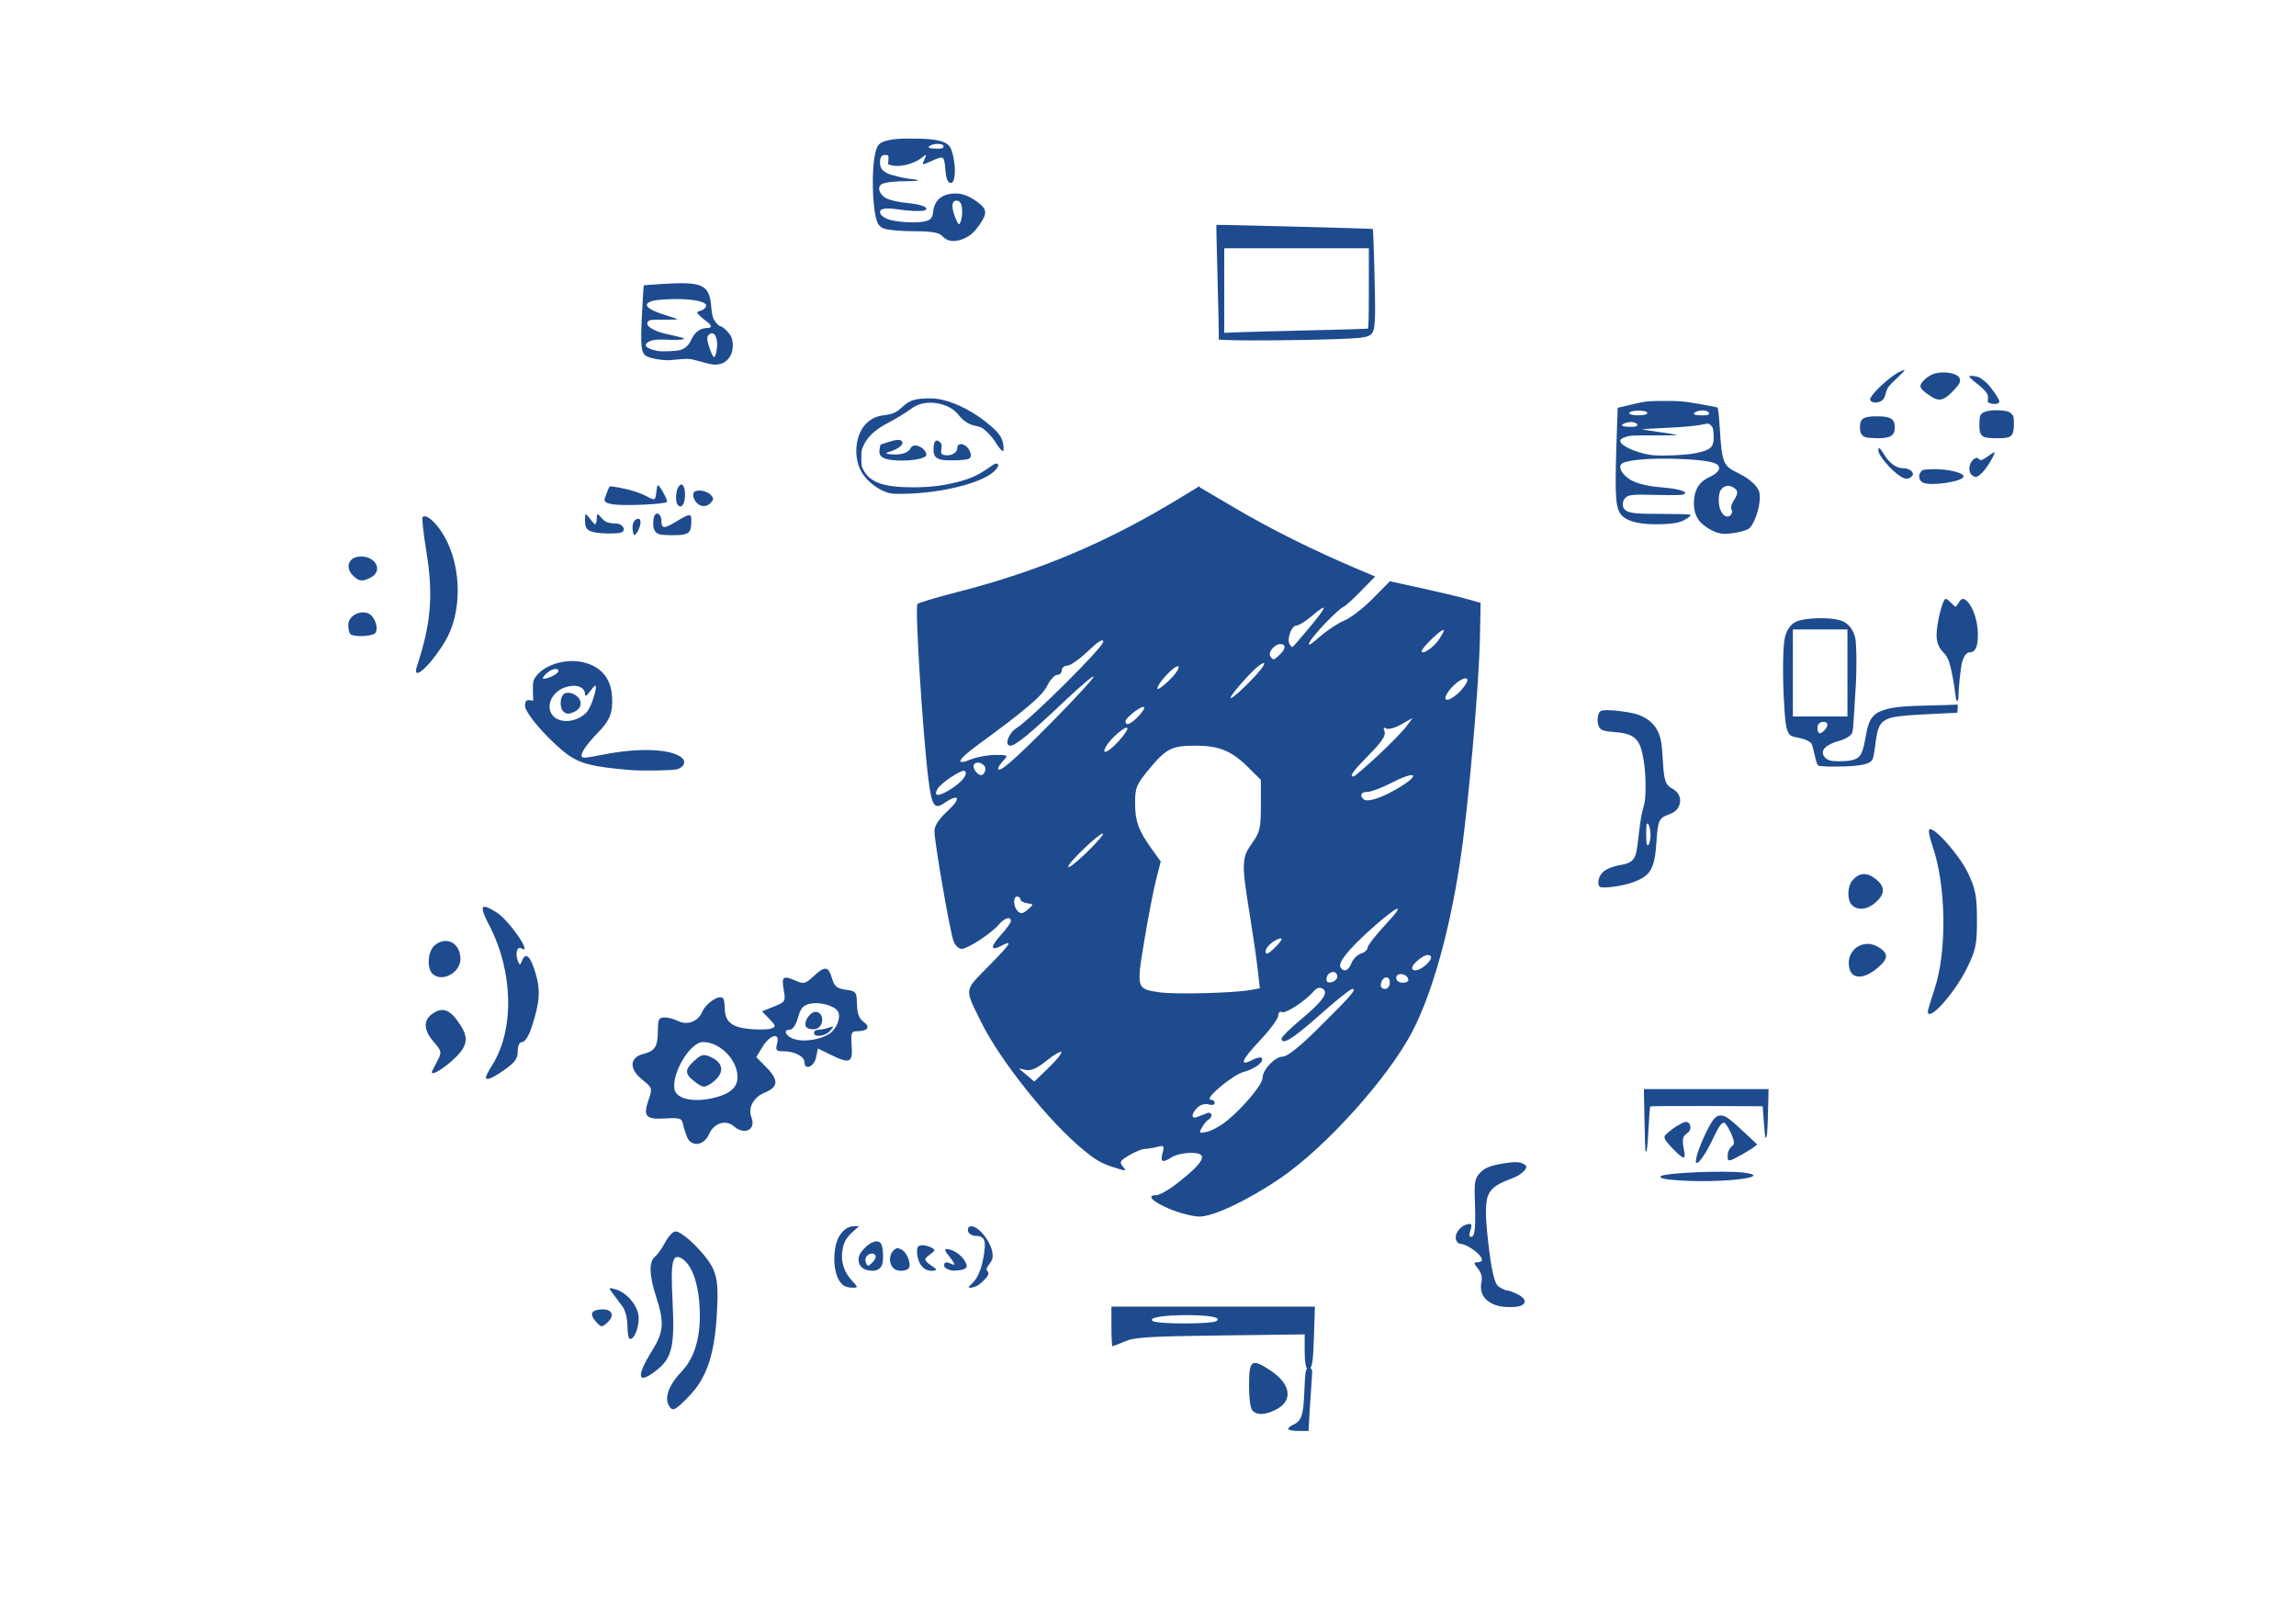 <?xml version="1.0" encoding="UTF-8" standalone="no"?>
<!-- Created with Inkscape (http://www.inkscape.org/) -->

<svg
   xmlns:dc="http://purl.org/dc/elements/1.1/"
   xmlns:cc="http://creativecommons.org/ns#"
   xmlns:rdf="http://www.w3.org/1999/02/22-rdf-syntax-ns#"
   xmlns:svg="http://www.w3.org/2000/svg"
   xmlns="http://www.w3.org/2000/svg"
   xmlns:sodipodi="http://sodipodi.sourceforge.net/DTD/sodipodi-0.dtd"
   xmlns:inkscape="http://www.inkscape.org/namespaces/inkscape"
   width="297mm"
   height="210mm"
   viewBox="0 0 297 210"
   version="1.1"
   id="svg8"
   inkscape:version="0.92.2 (5c3e80d, 2017-08-06)"
   sodipodi:docname="seg.svg">
  <defs
     id="defs2" />
  <sodipodi:namedview
     id="base"
     pagecolor="#ffffff"
     bordercolor="#666666"
     borderopacity="1.0"
     inkscape:pageopacity="0.0"
     inkscape:pageshadow="2"
     inkscape:zoom="0.51445126"
     inkscape:cx="461.87048"
     inkscape:cy="364.26314"
     inkscape:document-units="mm"
     inkscape:current-layer="layer1"
     showgrid="false"
     inkscape:window-width="1366"
     inkscape:window-height="705"
     inkscape:window-x="-8"
     inkscape:window-y="-8"
     inkscape:window-maximized="1" />
  <g
     inkscape:label="Capa 1"
     inkscape:groupmode="layer"
     id="layer1"
     transform="translate(0,-87)">
    <path
       style="opacity:1;fill:#003380;fill-opacity:0.879;fill-rule:nonzero;stroke:none;stroke-width:1.065;stroke-linecap:butt;stroke-linejoin:miter;stroke-miterlimit:4;stroke-dasharray:none;stroke-dashoffset:0;stroke-opacity:1;paint-order:stroke fill markers"
       d="m 62.857,226.299 c 0,-0.138 0.353,-0.81 0.785,-1.493 2.926,-4.629 2.771,-12.144 -0.374,-18.166 -1.337,-2.561 -1.098,-2.95 0.996,-1.616 1.635,1.042 4.728,5.562 3.168,4.631 -0.521,-0.311 -0.807,0.625 -0.47,1.538 0.253,0.685 0.311,0.696 0.548,0.1 0.482,-1.214 1.083,-0.697 1.744,1.501 0.69,2.292 0.586,3.787 -0.491,7.089 -0.355,1.088 -0.865,1.891 -1.202,1.891 -0.375,0 -0.585,0.428 -0.585,1.192 0,0.94 -0.361,1.445 -1.71,2.389 -1.665,1.166 -2.41,1.458 -2.41,0.945 z"
       id="path828"
       inkscape:connector-curvature="0" />
    <path
       style="opacity:1;fill:#003380;fill-opacity:0.879;fill-rule:nonzero;stroke:none;stroke-width:1.065;stroke-linecap:butt;stroke-linejoin:miter;stroke-miterlimit:4;stroke-dasharray:none;stroke-dashoffset:0;stroke-opacity:1;paint-order:stroke fill markers"
       d="m 55.936,225.456 c 0.083,-0.164 0.401,-0.781 0.708,-1.372 0.51,-0.982 0.466,-1.178 -0.528,-2.32 -1.376,-1.58 -1.394,-2.89 -0.052,-3.74 1.297,-0.821 2.247,-0.397 3.502,1.566 1.158,1.811 0.881,2.871 -1.236,4.72 -1.489,1.3 -2.785,1.92 -2.394,1.146 z"
       id="path830"
       inkscape:connector-curvature="0" />
    <path
       style="opacity:1;fill:#003380;fill-opacity:0.879;fill-rule:nonzero;stroke:none;stroke-width:1.065;stroke-linecap:butt;stroke-linejoin:miter;stroke-miterlimit:4;stroke-dasharray:none;stroke-dashoffset:0;stroke-opacity:1;paint-order:stroke fill markers"
       d="m 55.936,212.934 c -0.75,-0.725 -0.596,-2.893 0.259,-3.641 1.499,-1.311 3.366,-0.348 3.366,1.736 0,1.802 -2.418,3.072 -3.625,1.905 z"
       id="path832"
       inkscape:connector-curvature="0" />
    <path
       style="opacity:1;fill:#003380;fill-opacity:0.879;fill-rule:nonzero;stroke:none;stroke-width:1.065;stroke-linecap:butt;stroke-linejoin:miter;stroke-miterlimit:4;stroke-dasharray:none;stroke-dashoffset:0;stroke-opacity:1;paint-order:stroke fill markers"
       d="m 88.851,234.016 c -0.194,-0.493 -0.427,-1.254 -0.518,-1.692 -0.144,-0.693 -0.441,-0.78 -2.275,-0.672 -2.53,0.149 -2.895,-0.25 -2.171,-2.37 0.524,-1.536 0.51,-1.583 -0.814,-2.651 -1.717,-1.385 -1.654,-2.86 0.142,-3.321 1.534,-0.394 1.875,-0.942 1.883,-3.03 0.006,-1.443 0.132,-1.692 0.857,-1.692 0.468,0 1.227,0.194 1.686,0.432 1.241,0.642 2.649,0.127 3.206,-1.172 0.48,-1.12 2.167,-2.233 2.661,-1.755 0.136,0.131 0.247,0.712 0.247,1.291 0,1.743 0.88,2.483 3.209,2.699 1.161,0.108 2.425,0.08 2.809,-0.062 0.624,-0.231 0.597,-0.362 -0.254,-1.237 l -0.951,-0.979 1.541,-0.622 c 1.497,-0.604 1.533,-0.667 1.265,-2.196 -0.3,-1.713 -0.076,-1.864 1.64,-1.109 0.932,0.41 1.193,0.339 2.205,-0.597 1.493,-1.382 1.931,-1.34 2.396,0.231 0.316,1.069 0.628,1.329 1.79,1.493 1.34,0.189 1.409,0.28 1.45,1.89 0.03,1.182 0.284,1.861 0.844,2.257 0.914,0.646 0.566,1.199 -0.765,1.216 -0.823,0.011 -0.893,0.183 -0.768,1.903 0.159,2.203 -0.242,2.363 -2.783,1.111 l -1.583,-0.781 -0.244,1.179 c -0.248,1.2 -1.5,1.697 -1.5,0.596 0,-0.742 -1.274,-1.408 -2.695,-1.408 -0.979,0 -1.072,-0.115 -0.835,-1.028 0.386,-1.488 -0.935,-1.139 -1.931,0.51 l -0.768,1.271 1.261,1.275 c 1.666,1.685 1.621,2.594 -0.166,3.315 -1.453,0.587 -2.205,1.993 -1.72,3.216 0.625,1.575 -0.893,2.346 -2.262,1.148 -1.057,-0.925 -2.612,-0.426 -3.24,1.038 -0.643,1.5 -2.307,1.677 -2.846,0.304 z m 3.757,-5.094 c 1.908,-0.512 2.795,-1.343 2.795,-2.619 0,-2.228 -2.274,-4.531 -4.475,-4.531 -1.615,0 -4.009,3.923 -3.691,6.049 0.202,1.35 2.607,1.843 5.371,1.101 z m 14.632,-8.189 c 0.984,-0.602 1.607,-2.212 1.138,-2.944 -0.468,-0.731 -2.327,-1.242 -3.565,-0.98 -0.917,0.195 -1.247,0.569 -1.592,1.808 -0.268,0.962 -0.68,1.563 -1.072,1.563 -0.963,0 -0.439,0.935 0.699,1.247 1.258,0.345 3.194,0.038 4.392,-0.694 z"
       id="path834"
       inkscape:connector-curvature="0" />
    <path
       style="opacity:1;fill:#003380;fill-opacity:0.879;fill-rule:nonzero;stroke:none;stroke-width:1.065;stroke-linecap:butt;stroke-linejoin:miter;stroke-miterlimit:4;stroke-dasharray:none;stroke-dashoffset:0;stroke-opacity:1;paint-order:stroke fill markers"
       d="m 89.906,226.927 c -1.36,-1.034 -1.374,-1.577 -0.069,-2.761 0.886,-0.804 1.168,-0.869 2.071,-0.471 1.868,0.822 1.839,2.302 -0.068,3.526 -0.732,0.47 -0.979,0.432 -1.934,-0.294 z"
       id="path836"
       inkscape:connector-curvature="0" />
    <path
       style="opacity:1;fill:#003380;fill-opacity:0.879;fill-rule:nonzero;stroke:none;stroke-width:1.065;stroke-linecap:butt;stroke-linejoin:miter;stroke-miterlimit:4;stroke-dasharray:none;stroke-dashoffset:0;stroke-opacity:1;paint-order:stroke fill markers"
       d="m 105.29,220.578 c 0,-0.219 0.263,-0.398 0.584,-0.398 0.321,0 0.924,-0.123 1.339,-0.274 0.664,-0.241 0.687,-0.193 0.189,0.398 -0.612,0.727 -2.112,0.922 -2.112,0.274 z"
       id="path838"
       inkscape:connector-curvature="0" />
    <path
       style="opacity:1;fill:#003380;fill-opacity:0.879;fill-rule:nonzero;stroke:none;stroke-width:1.065;stroke-linecap:butt;stroke-linejoin:miter;stroke-miterlimit:4;stroke-dasharray:none;stroke-dashoffset:0;stroke-opacity:1;paint-order:stroke fill markers"
       d="m 104.28,219.813 c -0.416,-0.65 0.579,-2.084 1.347,-1.941 1.077,0.201 0.913,2.079 -0.195,2.231 -0.488,0.067 -1.007,-0.064 -1.152,-0.29 z"
       id="path840"
       inkscape:connector-curvature="0" />
    <path
       style="opacity:1;fill:#003380;fill-opacity:0.879;fill-rule:nonzero;stroke:none;stroke-width:1.065;stroke-linecap:butt;stroke-linejoin:miter;stroke-miterlimit:4;stroke-dasharray:none;stroke-dashoffset:0;stroke-opacity:1;paint-order:stroke fill markers"
       d="m 151.373,243.389 c -2.307,-0.962 -3.15,-1.816 -1.792,-1.816 0.42,0 1.686,-0.729 2.815,-1.619 3.572,-2.818 4.001,-3.893 1.537,-3.848 -0.85,0.017 -1.911,0.267 -2.358,0.558 -1.202,0.783 -1.501,0.651 -1.194,-0.528 0.251,-0.965 0.188,-1.035 -0.713,-0.802 -0.543,0.141 -1.266,0.259 -1.606,0.262 -0.34,0.003 -1.237,0.372 -1.994,0.818 -1.192,0.703 -1.303,0.896 -0.827,1.449 0.486,0.566 0.432,0.604 -0.478,0.329 -2.184,-0.659 -2.751,-0.958 -4.514,-2.382 -4.437,-3.583 -10.889,-11.634 -13.347,-16.656 -2.169,-4.43 -2.242,-3.919 1.034,-7.251 2.888,-2.938 3.161,-3.395 1.526,-2.549 -1.369,0.708 -1.366,0.086 0.009,-1.426 0.71,-0.781 1.291,-1.594 1.291,-1.805 0,-0.655 -0.797,-0.424 -1.549,0.447 -1.011,1.173 -4.035,3.15 -4.818,3.15 -0.361,0 -0.827,-0.432 -1.035,-0.961 -0.456,-1.158 -2.485,-12.814 -2.485,-14.272 0,-0.695 0.572,-1.561 1.751,-2.65 1.755,-1.622 1.451,-2.276 -0.458,-0.984 -1.329,0.9 -1.647,0.407 -2.096,-3.253 -0.734,-5.977 -1.739,-22.168 -1.395,-22.482 0.189,-0.173 2.514,-0.869 5.165,-1.547 10.51,-2.689 19.344,-6.412 28.638,-12.071 l 2.561,-1.559 4.855,2.851 c 4.563,2.68 9.919,5.345 15.538,7.732 l 2.444,1.038 -1.826,1.873 c -1.004,1.03 -2.012,1.946 -2.238,2.035 -0.668,0.262 -3.822,3.523 -4.368,4.515 -0.368,0.668 -0.03,0.502 1.257,-0.619 0.968,-0.842 2.412,-1.795 3.209,-2.117 0.797,-0.322 2.445,-1.595 3.662,-2.829 l 2.212,-2.243 4.059,0.885 c 2.233,0.487 4.874,1.116 5.871,1.398 l 1.811,0.514 -0.09,4.555 c -0.097,4.922 -1,16.051 -2.001,24.662 -1.247,10.733 -3.784,20.575 -6.772,26.278 -3.124,5.963 -11.157,14.886 -16.995,18.877 -4.167,2.849 -8.727,5.015 -10.521,4.996 -0.837,-0.008 -2.536,-0.438 -3.775,-0.955 z m 7.402,-11.488 c 2.125,-1.754 4.532,-4.648 4.532,-5.448 0,-1.08 1.604,-2.797 2.613,-2.797 0.599,0 2.167,-1.248 4.631,-3.683 4.208,-4.16 4.998,-5.076 4.376,-5.076 -0.236,0 -2.138,1.523 -4.228,3.384 -3.471,3.091 -4.92,3.982 -4.92,3.026 0,-0.197 1.118,-1.295 2.485,-2.44 2.883,-2.414 3.647,-3.504 2.81,-4.01 -0.362,-0.219 -0.774,-0.084 -1.175,0.387 -1.064,1.246 -3.652,2.919 -4.102,2.65 -0.236,-0.141 -0.438,0.068 -0.448,0.464 -0.009,0.396 -1.115,1.885 -2.456,3.308 -2.359,2.504 -2.639,3.329 -0.81,2.383 0.485,-0.251 0.985,-0.356 1.111,-0.235 0.447,0.432 -0.828,1.435 -2.315,1.822 -1.46,0.38 -5.259,3.595 -4.248,3.595 0.272,0 0.496,0.191 0.496,0.425 0,0.236 -0.347,0.318 -0.781,0.185 -0.456,-0.14 -1.056,0.025 -1.442,0.4 -0.833,0.805 -0.86,1.541 -0.043,1.222 0.34,-0.133 0.896,-0.35 1.236,-0.483 0.683,-0.267 0.86,0.448 0.208,0.838 -0.225,0.135 -0.606,0.599 -0.846,1.032 -0.398,0.718 -0.335,0.763 0.719,0.515 0.635,-0.15 1.803,-0.807 2.596,-1.462 z m -21.49,-8.842 c -0.129,-0.124 -0.998,0.391 -1.932,1.145 -1.184,0.956 -1.98,1.312 -2.63,1.177 l -0.932,-0.193 1.001,0.849 1.001,0.849 1.863,-1.8 c 1.024,-0.99 1.757,-1.902 1.629,-2.026 z m 24.513,-8.022 1.169,-0.22 -0.276,-2.449 c -0.152,-1.347 -0.631,-4.641 -1.066,-7.32 -1.038,-6.4 -1.01,-7.122 0.343,-9.009 1.013,-1.413 1.133,-1.929 1.133,-4.88 v -3.3 l -1.615,-1.599 c -2.197,-2.174 -3.777,-2.819 -6.904,-2.819 -3.051,0 -3.778,0.387 -6.126,3.257 -1.438,1.758 -1.628,2.24 -1.628,4.126 0,2.376 0.441,3.597 2.156,5.977 l 1.164,1.614 -0.604,2.367 c -0.332,1.302 -1.016,4.838 -1.519,7.858 -1.041,6.241 -1.035,6.261 1.998,6.701 1.998,0.29 9.67,0.091 11.775,-0.305 z m 17.988,-0.971 c 0,-0.97 -0.963,-0.833 -1.163,0.166 -0.079,0.393 0.131,0.664 0.515,0.664 0.382,0 0.648,-0.34 0.648,-0.83 z m -6.798,-0.769 c 0,-0.853 -1.197,-0.73 -1.371,0.141 -0.106,0.532 0.062,0.694 0.612,0.592 0.417,-0.078 0.758,-0.407 0.758,-0.733 z m 9.167,0.304 c -0.26,-0.753 -1.545,-0.861 -1.545,-0.129 0,0.369 0.352,0.626 0.858,0.626 0.503,0 0.787,-0.206 0.687,-0.498 z m -7.326,-2.056 c 0.208,-0.529 0.76,-1.078 1.226,-1.221 0.466,-0.143 0.848,-0.486 0.848,-0.763 0,-0.276 1.061,-1.636 2.358,-3.021 2.752,-2.939 1.665,-2.576 -1.938,0.648 -2.883,2.579 -4.291,4.344 -3.924,4.918 0.435,0.681 1.034,0.446 1.43,-0.56 z m 9.559,0.302 c 0.86,-0.752 0.978,-1.332 0.271,-1.332 -0.575,0 -1.989,1.176 -1.989,1.654 0,0.553 0.913,0.382 1.718,-0.323 z m -18.609,-3.401 c 0,-0.186 -0.463,-0.044 -1.03,0.314 -0.566,0.359 -1.03,0.932 -1.03,1.273 0,0.479 0.236,0.407 1.03,-0.314 0.566,-0.514 1.03,-1.087 1.03,-1.273 z m -32.91,-4.627 c -0.48,-0.07 -0.872,-0.294 -0.872,-0.498 0,-0.204 -0.185,-0.37 -0.412,-0.37 -0.571,0 -0.517,1.331 0.077,1.906 0.377,0.364 0.671,0.314 1.284,-0.219 0.784,-0.681 0.782,-0.693 -0.077,-0.819 z m 9.81,-8.992 c -0.283,-0.274 -4.502,3.734 -4.502,4.276 0,0.25 1.057,-0.567 2.349,-1.816 1.292,-1.249 2.261,-2.356 2.153,-2.461 z m 37.8,-5.676 c 3.318,-1.879 2.965,-2.678 -0.414,-0.935 -1.278,0.659 -2.697,1.198 -3.155,1.198 -0.841,0 -1.079,0.424 -0.535,0.95 0.435,0.42 2.08,-0.066 4.104,-1.213 z m -57.268,-0.235 c 1.316,-0.868 2.006,-1.808 1.608,-2.193 -0.321,-0.31 -3.1,1.511 -3.553,2.328 -0.584,1.055 0.225,0.999 1.945,-0.135 z m 4.255,-2.469 c 0,-0.669 -1.123,-1.115 -1.464,-0.582 -0.321,0.501 0.607,1.625 1.099,1.331 0.201,-0.12 0.365,-0.457 0.365,-0.749 z m 50.754,-1.711 c 1.587,-1.478 3.252,-3.182 3.699,-3.787 l 0.814,-1.099 -1.46,0.832 c -0.803,0.458 -1.683,0.699 -1.955,0.536 -0.344,-0.205 -0.411,-0.084 -0.22,0.397 0.198,0.499 -0.358,1.334 -1.99,2.988 -2.127,2.156 -2.603,2.82 -2.019,2.82 0.135,0 1.544,-1.209 3.131,-2.688 z m -42.145,-4.359 c 2.969,-3.008 5.397,-5.651 5.397,-5.873 0,-0.222 -1.808,1.311 -4.017,3.408 -4.072,3.865 -6.104,5.53 -6.75,5.53 -0.82,0 -0.27,-1.61 0.777,-2.271 1.93,-1.219 11.226,-10.468 11.226,-11.17 0,-0.451 -0.633,-0.061 -1.971,1.213 -1.084,1.032 -2.289,1.876 -2.678,1.876 -0.389,0 -0.707,0.269 -0.707,0.597 0,0.328 -0.269,0.597 -0.599,0.597 -0.329,0 -0.908,0.63 -1.286,1.4 -0.639,1.301 -2.811,3.153 -8.982,7.656 -2.621,1.913 -3.008,2.729 -0.887,1.873 0.786,-0.317 2.205,-0.577 3.154,-0.577 1.645,0 1.693,0.034 1.043,0.728 -0.375,0.4 -0.682,0.855 -0.682,1.009 0,0.749 2.029,-0.999 6.962,-5.997 z m 8.676,2.426 c 0.717,-0.789 1.199,-1.537 1.071,-1.661 -0.277,-0.268 -2.201,1.408 -2.754,2.399 -0.674,1.208 0.305,0.778 1.683,-0.739 z m 2.488,-3.142 c 0.531,-0.547 0.87,-1.087 0.753,-1.2 -0.278,-0.269 -2.399,1.344 -2.399,1.825 0,0.647 0.651,0.4 1.646,-0.625 z m 16.285,-6.884 c -0.167,-0.156 -1.13,0.612 -2.142,1.706 -2.875,3.113 -2.953,3.858 -0.114,1.081 1.407,-1.377 2.422,-2.631 2.255,-2.787 z m 25.542,3.414 c 0.694,-0.797 0.932,-1.337 0.631,-1.434 -0.541,-0.174 -1.956,0.943 -2.548,2.012 -0.683,1.233 0.704,0.815 1.917,-0.578 z m -36.634,-2.988 c -0.347,-0.33 -2.72,2.158 -2.72,2.852 0,0.224 0.686,-0.256 1.524,-1.067 0.838,-0.81 1.376,-1.614 1.196,-1.785 z m 13.111,-1.535 c 0.799,-0.772 0.833,-1.365 0.08,-1.365 -0.76,0 -1.63,1.056 -1.298,1.575 0.35,0.547 0.453,0.529 1.218,-0.21 z m 20.57,-1.932 c 1.082,-1.596 0.788,-1.684 -0.766,-0.229 -0.793,0.743 -1.442,1.501 -1.442,1.685 0,0.577 1.5,-0.413 2.208,-1.455 z m -16.688,-1.623 c 2.335,-2.816 2.4,-3.256 0.205,-1.394 -0.774,0.657 -1.659,1.194 -1.967,1.194 -0.608,0 -1.236,1.793 -0.843,2.407 0.133,0.209 0.291,0.38 0.351,0.38 0.059,0 1.073,-1.165 2.254,-2.588 z"
       id="path842"
       inkscape:connector-curvature="0" />
    <path
       style="opacity:1;fill:#003380;fill-opacity:0.879;fill-rule:nonzero;stroke:none;stroke-width:1.065;stroke-linecap:butt;stroke-linejoin:miter;stroke-miterlimit:4;stroke-dasharray:none;stroke-dashoffset:0;stroke-opacity:1;paint-order:stroke fill markers"
       d="m 53.94,173.154 c 1.819,-5.501 2.125,-9.2 1.221,-14.768 -0.385,-2.374 -0.61,-4.404 -0.499,-4.512 0.478,-0.462 1.839,0.753 2.847,2.544 2.238,3.974 2.271,9.856 0.075,13.515 -1.957,3.261 -4.361,5.385 -3.645,3.22 z"
       id="path844"
       inkscape:connector-curvature="0" />
    <path
       style="opacity:1;fill:#ff0000;fill-opacity:0.879;fill-rule:nonzero;stroke:none;stroke-width:4.025;stroke-linecap:butt;stroke-linejoin:miter;stroke-miterlimit:4;stroke-dasharray:none;stroke-dashoffset:0;stroke-opacity:1;paint-order:stroke fill markers"
       d=""
       id="path846"
       inkscape:connector-curvature="0"
       transform="matrix(0.265,0,0,0.265,0,87)" />
    <path
       style="opacity:1;fill:#ff0000;fill-opacity:0.879;fill-rule:nonzero;stroke:none;stroke-width:4.025;stroke-linecap:butt;stroke-linejoin:miter;stroke-miterlimit:4;stroke-dasharray:none;stroke-dashoffset:0;stroke-opacity:1;paint-order:stroke fill markers"
       d=""
       id="path848"
       inkscape:connector-curvature="0"
       transform="matrix(0.265,0,0,0.265,0,87)" />
    <path
       style="opacity:1;fill:#003380;fill-opacity:0.879;fill-rule:nonzero;stroke:none;stroke-width:1.065;stroke-linecap:butt;stroke-linejoin:miter;stroke-miterlimit:4;stroke-dasharray:none;stroke-dashoffset:0;stroke-opacity:1;paint-order:stroke fill markers"
       d="m 45.674,161.458 c -1.033,-0.998 -0.639,-2.315 0.738,-2.468 2.091,-0.232 3.263,1.815 1.547,2.702 -1.088,0.563 -1.504,0.52 -2.285,-0.235 z"
       id="path850"
       inkscape:connector-curvature="0" />
    <path
       style="opacity:1;fill:#003380;fill-opacity:0.879;fill-rule:nonzero;stroke:none;stroke-width:1.065;stroke-linecap:butt;stroke-linejoin:miter;stroke-miterlimit:4;stroke-dasharray:none;stroke-dashoffset:0;stroke-opacity:1;paint-order:stroke fill markers"
       d="m 45.323,169.006 c -0.151,-0.146 -0.275,-0.677 -0.275,-1.18 0,-1.073 1.326,-1.892 2.486,-1.536 0.85,0.261 1.487,1.846 1.03,2.561 -0.295,0.461 -2.801,0.581 -3.242,0.155 z"
       id="path852"
       inkscape:connector-curvature="0" />
    <path
       style="opacity:1;fill:#003380;fill-opacity:0.879;fill-rule:nonzero;stroke:none;stroke-width:1.065;stroke-linecap:butt;stroke-linejoin:miter;stroke-miterlimit:4;stroke-dasharray:none;stroke-dashoffset:0;stroke-opacity:1;paint-order:stroke fill markers"
       d="m 249.383,217.791 c 0.003,-0.164 0.392,-1.463 0.865,-2.887 1.637,-4.93 1.499,-13.471 -0.301,-18.594 -0.345,-0.983 -0.518,-1.894 -0.384,-2.024 0.522,-0.504 3.929,3.328 5.015,5.64 0.976,2.078 1.145,2.961 1.152,6.019 0.006,3.187 -0.133,3.875 -1.272,6.221 -1.6,3.294 -5.103,7.177 -5.075,5.625 z"
       id="path854"
       inkscape:connector-curvature="0" />
    <path
       style="opacity:1;fill:#003380;fill-opacity:0.879;fill-rule:nonzero;stroke:none;stroke-width:1.065;stroke-linecap:butt;stroke-linejoin:miter;stroke-miterlimit:4;stroke-dasharray:none;stroke-dashoffset:0;stroke-opacity:1;paint-order:stroke fill markers"
       d="m 239.573,204.074 c -0.645,-0.623 -0.633,-2.389 0.02,-3.173 0.862,-1.034 1.846,-1.127 2.961,-0.28 1.309,0.995 1.341,1.94 0.103,3.065 -1.056,0.959 -2.327,1.119 -3.084,0.388 z"
       id="path856"
       inkscape:connector-curvature="0" />
    <path
       style="opacity:1;fill:#003380;fill-opacity:0.879;fill-rule:nonzero;stroke:none;stroke-width:1.065;stroke-linecap:butt;stroke-linejoin:miter;stroke-miterlimit:4;stroke-dasharray:none;stroke-dashoffset:0;stroke-opacity:1;paint-order:stroke fill markers"
       d="m 239.24,212.287 c -0.606,-2.335 1.757,-4.058 3.796,-2.767 1.313,0.832 1.243,1.521 -0.281,2.761 -1.679,1.365 -3.161,1.368 -3.515,0.006 z"
       id="path858"
       inkscape:connector-curvature="0" />
    <path
       style="opacity:1;fill:#ff0000;fill-opacity:0.879;fill-rule:nonzero;stroke:none;stroke-width:4.025;stroke-linecap:butt;stroke-linejoin:miter;stroke-miterlimit:4;stroke-dasharray:none;stroke-dashoffset:0;stroke-opacity:1;paint-order:stroke fill markers"
       d=""
       id="path860"
       inkscape:connector-curvature="0"
       transform="matrix(0.265,0,0,0.265,0,87)" />
    <path
       style="opacity:1;fill:#003380;fill-opacity:0.879;fill-rule:nonzero;stroke:none;stroke-width:1.065;stroke-linecap:butt;stroke-linejoin:miter;stroke-miterlimit:4;stroke-dasharray:none;stroke-dashoffset:0;stroke-opacity:1;paint-order:stroke fill markers"
       d="m 253.059,177.535 c -0.026,-0.047 -0.087,-0.418 -0.133,-0.824 -0.143,-1.279 -0.515,-3.21 -0.775,-4.022 -0.186,-0.581 -0.387,-0.922 -0.78,-1.329 -0.607,-0.627 -0.864,-1.301 -0.864,-2.264 0,-1.422 0.754,-4.487 1.139,-4.63 0.121,-0.045 0.354,0.111 0.686,0.461 0.277,0.291 0.557,0.529 0.624,0.529 0.067,0 0.245,-0.217 0.397,-0.483 0.339,-0.595 0.644,-0.661 1.086,-0.233 0.812,0.785 1.403,2.584 1.411,4.298 0.009,1.621 -0.316,2.331 -1.065,2.331 -0.423,0 -0.831,0.595 -1.034,1.506 -0.163,0.735 -0.419,3.399 -0.421,4.378 -4.1e-4,0.338 -0.149,0.493 -0.272,0.284 z"
       id="path862"
       inkscape:connector-curvature="0" />
    <path
       style="opacity:1;fill:#003380;fill-opacity:0.879;fill-rule:nonzero;stroke:none;stroke-width:1.065;stroke-linecap:butt;stroke-linejoin:miter;stroke-miterlimit:4;stroke-dasharray:none;stroke-dashoffset:0;stroke-opacity:1;paint-order:stroke fill markers"
       d="m 235.187,186.005 c -0.114,-0.086 -0.293,-0.616 -0.449,-1.336 -0.143,-0.657 -0.313,-1.307 -0.379,-1.445 -0.151,-0.316 -0.897,-0.66 -1.769,-0.815 -0.87,-0.156 -1.071,-0.268 -1.295,-0.724 -0.292,-0.595 -0.418,-1.629 -0.563,-4.626 -0.158,-3.257 -0.084,-6.702 0.165,-7.657 0.254,-0.975 0.74,-1.662 1.403,-1.982 1.08,-0.52 4.221,-0.632 5.708,-0.202 0.824,0.238 1.449,0.831 1.797,1.704 0.237,0.596 0.278,0.94 0.324,2.72 0.029,1.121 -0.006,2.988 -0.079,4.15 -0.073,1.162 -0.185,2.979 -0.25,4.038 -0.107,1.753 -0.141,1.951 -0.381,2.2 -0.325,0.336 -0.92,0.638 -1.616,0.819 -0.686,0.179 -1.373,0.521 -1.722,0.858 -0.555,0.537 -0.276,1.322 0.582,1.636 0.429,0.157 2.02,0.156 2.784,-0.002 1.188,-0.246 1.494,-0.744 1.885,-3.06 0.392,-2.326 0.921,-3.049 2.581,-3.525 1.153,-0.331 2.426,-0.445 5.758,-0.515 1.657,-0.035 3.145,-0.083 3.307,-0.106 0.283,-0.042 0.293,-0.023 0.254,0.503 l -0.04,0.546 -1.666,0.076 c -5.828,0.266 -6.977,0.406 -7.783,0.951 -0.666,0.45 -0.942,1.19 -1.162,3.118 -0.098,0.855 -0.258,1.704 -0.356,1.888 -0.233,0.435 -0.856,0.67 -2.157,0.814 -1.511,0.167 -4.645,0.15 -4.881,-0.025 z m 0.845,-4.587 c 0.479,-0.527 0.465,-0.994 -0.032,-1.049 -0.512,-0.057 -0.904,0.252 -0.904,0.712 0,0.858 0.348,0.983 0.936,0.336 z m 2.946,-7.379 v -5.628 h -3.529 -3.529 v 5.628 5.628 h 3.529 3.529 z"
       id="path864"
       inkscape:connector-curvature="0" />
    <path
       style="opacity:1;fill:#003380;fill-opacity:0.879;fill-rule:nonzero;stroke:none;stroke-width:1.065;stroke-linecap:butt;stroke-linejoin:miter;stroke-miterlimit:4;stroke-dasharray:none;stroke-dashoffset:0;stroke-opacity:1;paint-order:stroke fill markers"
       d="m 206.957,201.694 c -0.253,-0.151 -0.273,-0.76 -0.042,-1.293 0.342,-0.79 1.187,-1.255 2.81,-1.546 1.479,-0.264 1.874,-0.739 2.085,-2.503 0.368,-3.09 0.482,-3.867 0.658,-4.491 0.348,-1.232 0.39,-1.574 0.395,-3.208 0.006,-1.786 -0.232,-3.741 -0.594,-4.87 -0.456,-1.427 -1.309,-1.952 -3.417,-2.103 -1.559,-0.111 -1.925,-0.273 -2.109,-0.931 -0.162,-0.582 -0.062,-1.414 0.203,-1.697 0.153,-0.164 0.369,-0.207 1.029,-0.205 0.891,0.002 2.612,0.226 3.478,0.452 1.41,0.368 2.474,1.178 2.996,2.283 0.407,0.862 0.523,1.539 0.65,3.8 0.145,2.577 0.331,3.135 1.203,3.6 0.928,0.495 1.27,1.39 0.875,2.287 -0.227,0.515 -0.616,0.823 -1.395,1.104 -1.167,0.421 -1.336,0.805 -1.504,3.412 -0.228,3.551 -0.727,4.45 -2.932,5.284 -1.372,0.519 -3.954,0.887 -4.39,0.626 z m 6.509,-6.134 c 0.147,-0.903 -0.155,-2.289 -0.439,-2.014 -0.118,0.114 -0.117,2.496 0.002,2.674 0.161,0.242 0.332,-0.017 0.437,-0.66 z"
       id="path866"
       inkscape:connector-curvature="0" />
    <path
       style="opacity:1;fill:#003380;fill-opacity:0.879;fill-rule:nonzero;stroke:none;stroke-width:1.065;stroke-linecap:butt;stroke-linejoin:miter;stroke-miterlimit:4;stroke-dasharray:none;stroke-dashoffset:0;stroke-opacity:1;paint-order:stroke fill markers"
       d="m 241.362,143.558 c -0.525,-0.146 -0.769,-0.552 -0.769,-1.276 0,-1.157 0.434,-1.439 2.21,-1.439 1.759,0 2.294,0.332 2.294,1.421 0,1.088 -0.543,1.427 -2.261,1.411 -0.601,-0.006 -1.264,-0.058 -1.474,-0.117 z"
       id="path868"
       inkscape:connector-curvature="0" />
    <path
       style="opacity:1;fill:#003380;fill-opacity:0.879;fill-rule:nonzero;stroke:none;stroke-width:1.065;stroke-linecap:butt;stroke-linejoin:miter;stroke-miterlimit:4;stroke-dasharray:none;stroke-dashoffset:0;stroke-opacity:1;paint-order:stroke fill markers"
       d="m 249.727,138.237 c -1.001,-0.647 -1.383,-1.065 -1.293,-1.413 0.133,-0.513 1.081,-1.303 1.808,-1.507 1.268,-0.356 2.926,-0.059 3.226,0.578 0.198,0.421 0.043,0.756 -0.727,1.568 -1.299,1.37 -1.867,1.516 -3.015,0.774 z"
       id="path870"
       inkscape:connector-curvature="0" />
    <path
       style="opacity:1;fill:#003380;fill-opacity:0.879;fill-rule:nonzero;stroke:none;stroke-width:1.065;stroke-linecap:butt;stroke-linejoin:miter;stroke-miterlimit:4;stroke-dasharray:none;stroke-dashoffset:0;stroke-opacity:1;paint-order:stroke fill markers"
       d="m 256.674,143.524 c -0.518,-0.218 -0.67,-0.667 -0.621,-1.833 0.038,-0.901 0.068,-1.002 0.36,-1.246 0.387,-0.322 1.478,-0.463 2.643,-0.343 0.642,0.066 0.846,0.14 1.118,0.402 0.313,0.303 0.332,0.377 0.332,1.302 0,1.149 -0.172,1.568 -0.72,1.753 -0.526,0.177 -2.665,0.153 -3.113,-0.035 z"
       id="path872"
       inkscape:connector-curvature="0" />
    <path
       style="opacity:1;fill:#003380;fill-opacity:0.879;fill-rule:nonzero;stroke:none;stroke-width:1.065;stroke-linecap:butt;stroke-linejoin:miter;stroke-miterlimit:4;stroke-dasharray:none;stroke-dashoffset:0;stroke-opacity:1;paint-order:stroke fill markers"
       d="m 248.79,149.435 c -0.566,-0.238 -0.71,-0.947 -0.293,-1.445 0.206,-0.246 0.328,-0.272 1.47,-0.307 2.056,-0.064 4.321,0.52 3.995,1.03 -0.4,0.626 -4.155,1.15 -5.172,0.723 z"
       id="path874"
       inkscape:connector-curvature="0" />
    <path
       style="opacity:1;fill:#003380;fill-opacity:0.879;fill-rule:nonzero;stroke:none;stroke-width:1.065;stroke-linecap:butt;stroke-linejoin:miter;stroke-miterlimit:4;stroke-dasharray:none;stroke-dashoffset:0;stroke-opacity:1;paint-order:stroke fill markers"
       d="m 245.848,148.621 c -1.229,-0.791 -2.869,-2.71 -2.869,-3.356 0,-0.513 0.186,-0.392 0.697,0.453 0.703,1.163 1.602,1.834 2.458,1.834 0.718,0 1.315,0.358 1.315,0.788 0,0.237 -0.476,0.576 -0.807,0.576 -0.185,0 -0.542,-0.133 -0.794,-0.295 z"
       id="path876"
       inkscape:connector-curvature="0" />
    <path
       style="opacity:1;fill:#003380;fill-opacity:0.879;fill-rule:nonzero;stroke:none;stroke-width:1.065;stroke-linecap:butt;stroke-linejoin:miter;stroke-miterlimit:4;stroke-dasharray:none;stroke-dashoffset:0;stroke-opacity:1;paint-order:stroke fill markers"
       d="m 242.243,139.003 c -0.221,-0.076 -0.324,-0.191 -0.324,-0.363 0,-0.422 1.443,-1.918 2.882,-2.988 0.577,-0.429 1.468,-0.875 1.564,-0.783 0.039,0.037 -0.438,0.54 -1.059,1.116 -0.929,0.863 -1.154,1.139 -1.271,1.56 -0.078,0.281 -0.195,0.65 -0.258,0.819 -0.203,0.535 -0.94,0.842 -1.534,0.638 z"
       id="path878"
       inkscape:connector-curvature="0" />
    <path
       style="opacity:1;fill:#003380;fill-opacity:0.879;fill-rule:nonzero;stroke:none;stroke-width:1.065;stroke-linecap:butt;stroke-linejoin:miter;stroke-miterlimit:4;stroke-dasharray:none;stroke-dashoffset:0;stroke-opacity:1;paint-order:stroke fill markers"
       d="m 257.347,139.13 c -0.241,-0.093 -0.268,-0.159 -0.201,-0.501 0.127,-0.653 -0.196,-1.065 -1.853,-2.367 -0.303,-0.238 -0.55,-0.481 -0.55,-0.54 0,-0.177 0.815,-0.122 1.267,0.085 0.231,0.106 0.689,0.453 1.018,0.77 0.619,0.598 1.597,2.042 1.597,2.357 0,0.313 -0.698,0.42 -1.277,0.196 z"
       id="path880"
       inkscape:connector-curvature="0" />
    <path
       style="opacity:1;fill:#003380;fill-opacity:0.879;fill-rule:nonzero;stroke:none;stroke-width:1.065;stroke-linecap:butt;stroke-linejoin:miter;stroke-miterlimit:4;stroke-dasharray:none;stroke-dashoffset:0;stroke-opacity:1;paint-order:stroke fill markers"
       d="m 255.031,148.409 c -0.549,-0.531 -0.264,-1.803 0.478,-2.13 0.248,-0.109 0.321,-0.097 0.45,0.073 0.2,0.265 0.485,0.176 1.278,-0.4 0.902,-0.655 0.956,-0.626 0.489,0.266 -0.724,1.383 -1.68,2.469 -2.174,2.469 -0.127,0 -0.362,-0.126 -0.52,-0.279 z"
       id="path882"
       inkscape:connector-curvature="0" />
    <path
       style="opacity:1;fill:#003380;fill-opacity:0.879;fill-rule:nonzero;stroke:none;stroke-width:1.065;stroke-linecap:butt;stroke-linejoin:miter;stroke-miterlimit:4;stroke-dasharray:none;stroke-dashoffset:0;stroke-opacity:1;paint-order:stroke fill markers"
       d="m 222.065,155.867 c -0.822,-0.28 -1.864,-0.985 -2.283,-1.543 -0.498,-0.665 -0.721,-1.532 -0.659,-2.557 0.094,-1.535 0.739,-2.506 2.051,-3.09 1.254,-0.558 1.582,-1.324 0.738,-1.723 -0.685,-0.324 -2.59,-0.546 -5.285,-0.617 -3.485,-0.091 -6.238,0.164 -6.838,0.634 -0.591,0.462 0.21,1.694 1.476,2.268 0.906,0.411 2.194,0.684 3.835,0.812 2.287,0.178 3.553,0.647 2.527,0.935 -0.194,0.054 -1.71,0.065 -3.369,0.023 -3.28,-0.082 -3.675,-0.035 -4.099,0.486 -0.312,0.383 -0.316,1.094 -0.009,1.391 0.511,0.494 1.253,0.582 4.888,0.579 1.876,-0.001 3.485,0.043 3.575,0.098 0.125,0.077 0.045,0.183 -0.343,0.455 -0.77,0.539 -1.503,0.71 -3.326,0.777 -2.53,0.092 -4.267,-0.27 -5.085,-1.06 -0.873,-0.844 -0.986,-2.2 -0.766,-9.194 0.083,-2.629 0.157,-4.787 0.165,-4.796 0.009,-0.008 0.862,-0.211 1.897,-0.449 1.827,-0.419 1.948,-0.432 4.117,-0.438 2.037,-0.006 2.436,0.028 4.491,0.38 1.241,0.213 2.32,0.424 2.397,0.471 0.095,0.057 0.195,0.935 0.304,2.683 0.28,4.481 0.434,4.861 2.34,5.778 1.453,0.699 2.543,1.667 2.763,2.457 0.332,1.189 -0.437,3.955 -1.314,4.726 -0.312,0.274 -1.766,0.622 -2.864,0.685 -0.48,0.028 -0.904,-0.028 -1.328,-0.172 z m 1.692,-2.15 c 0.238,-0.154 0.389,-0.543 0.276,-0.715 -0.204,-0.311 -0.11,-0.73 0.308,-1.385 0.518,-0.811 0.506,-1.169 -0.055,-1.533 -0.661,-0.429 -1.325,-0.296 -1.727,0.347 -0.268,0.429 -0.305,1.711 -0.069,2.371 0.293,0.816 0.824,1.2 1.266,0.915 z m -4.524,-8.086 c 2.124,-0.417 2.504,-0.783 2.436,-2.35 -0.035,-0.817 -0.08,-0.982 -0.334,-1.243 -0.22,-0.227 -0.366,-0.285 -0.588,-0.235 -1.223,0.276 -2.591,0.415 -5.263,0.535 -1.697,0.076 -3.062,0.162 -3.032,0.19 0.029,0.028 1.034,0.189 2.232,0.357 1.198,0.168 2.211,0.337 2.25,0.374 0.039,0.037 -1.298,0.061 -2.97,0.052 -2.75,-0.014 -3.102,0.006 -3.687,0.207 -0.421,0.145 -0.661,0.296 -0.687,0.432 -0.12,0.619 1.875,1.573 3.957,1.893 1.077,0.165 4.388,0.041 5.687,-0.214 z m -7.614,-3.492 c 0.314,-0.117 0.207,-0.361 -0.218,-0.497 -0.412,-0.131 -1.084,-0.029 -1.478,0.225 -0.157,0.101 -0.157,0.126 0,0.226 0.194,0.123 1.4,0.156 1.696,0.047 z m 1.039,-1.482 c 0.52,-0.083 0.586,-0.34 0.118,-0.462 -0.764,-0.199 -2.029,-0.046 -2.029,0.245 0,0.236 1.047,0.355 1.912,0.217 z m 8.254,0.003 c 0.294,-0.109 0.218,-0.346 -0.16,-0.497 -0.397,-0.159 -1.166,-0.07 -1.496,0.174 -0.188,0.139 -0.194,0.175 -0.04,0.274 0.193,0.125 1.398,0.159 1.696,0.049 z"
       id="path884"
       inkscape:connector-curvature="0" />
    <path
       style="opacity:1;fill:#003380;fill-opacity:0.879;fill-rule:nonzero;stroke:none;stroke-width:1.065;stroke-linecap:butt;stroke-linejoin:miter;stroke-miterlimit:4;stroke-dasharray:none;stroke-dashoffset:0;stroke-opacity:1;paint-order:stroke fill markers"
       d="m 158.391,130.962 -0.735,-0.04 -0.002,-1.046 c -0.002,-0.575 -0.079,-3.909 -0.172,-7.408 -0.093,-3.499 -0.159,-6.372 -0.145,-6.385 0.051,-0.049 20.188,0.476 20.237,0.528 0.099,0.104 0.347,9.394 0.297,11.139 -0.071,2.501 -0.254,2.754 -2.135,2.958 -2.211,0.24 -14.367,0.418 -17.346,0.255 z m 10.852,-1.231 c 4.141,-0.096 7.595,-0.196 7.676,-0.222 0.115,-0.037 0.147,-1.183 0.147,-5.223 v -5.176 h -9.352 -9.352 v 5.469 5.469 l 1.676,-0.071 c 0.922,-0.039 5.064,-0.149 9.205,-0.246 z"
       id="path886"
       inkscape:connector-curvature="0" />
    <path
       style="opacity:1;fill:#003380;fill-opacity:0.879;fill-rule:nonzero;stroke:none;stroke-width:1.065;stroke-linecap:butt;stroke-linejoin:miter;stroke-miterlimit:4;stroke-dasharray:none;stroke-dashoffset:0;stroke-opacity:1;paint-order:stroke fill markers"
       d="m 79.724,152.272 c -1.121,-0.09 -1.633,-0.337 -1.514,-0.73 0.201,-0.663 0.569,-1.57 0.659,-1.624 0.15,-0.089 1.992,0.266 3.085,0.595 0.526,0.158 1.289,0.462 1.695,0.676 1.112,0.583 1.124,0.577 1.263,-0.672 0.046,-0.417 0.127,-0.759 0.18,-0.759 0.149,0 0.545,0.586 0.933,1.377 0.283,0.579 0.32,0.736 0.19,0.807 -0.481,0.26 -4.698,0.475 -6.491,0.331 z"
       id="path888"
       inkscape:connector-curvature="0" />
    <path
       style="opacity:1;fill:#003380;fill-opacity:0.879;fill-rule:nonzero;stroke:none;stroke-width:1.065;stroke-linecap:butt;stroke-linejoin:miter;stroke-miterlimit:4;stroke-dasharray:none;stroke-dashoffset:0;stroke-opacity:1;paint-order:stroke fill markers"
       d="m 85.358,156.112 c -0.593,-0.166 -0.86,-0.589 -0.86,-1.361 0,-0.761 0.148,-1.217 0.428,-1.321 0.297,-0.11 0.63,0.362 0.63,0.895 0,1.075 0.32,1.1 1.882,0.151 1.912,-1.162 2.044,-1.15 1.982,0.169 -0.049,1.044 -0.229,1.313 -0.994,1.485 -0.586,0.131 -2.578,0.12 -3.069,-0.017 z"
       id="path890"
       inkscape:connector-curvature="0" />
    <path
       style="opacity:1;fill:#003380;fill-opacity:0.879;fill-rule:nonzero;stroke:none;stroke-width:1.065;stroke-linecap:butt;stroke-linejoin:miter;stroke-miterlimit:4;stroke-dasharray:none;stroke-dashoffset:0;stroke-opacity:1;paint-order:stroke fill markers"
       d="m 87.664,152.303 c -0.279,-0.326 -0.282,-1.535 -0.006,-2.141 0.428,-0.935 0.951,-0.485 0.955,0.821 0.003,1.203 -0.477,1.87 -0.95,1.32 z"
       id="path892"
       inkscape:connector-curvature="0" />
    <path
       style="opacity:1;fill:#003380;fill-opacity:0.879;fill-rule:nonzero;stroke:none;stroke-width:1.065;stroke-linecap:butt;stroke-linejoin:miter;stroke-miterlimit:4;stroke-dasharray:none;stroke-dashoffset:0;stroke-opacity:1;paint-order:stroke fill markers"
       d="m 90.415,152.269 c -0.685,-0.414 -0.999,-1.461 -0.513,-1.712 0.533,-0.276 1.638,-0.02 2.073,0.48 0.366,0.421 0.361,0.571 -0.037,0.997 -0.425,0.456 -1.01,0.546 -1.524,0.236 z"
       id="path894"
       inkscape:connector-curvature="0" />
    <path
       style="opacity:1;fill:#003380;fill-opacity:0.879;fill-rule:nonzero;stroke:none;stroke-width:1.065;stroke-linecap:butt;stroke-linejoin:miter;stroke-miterlimit:4;stroke-dasharray:none;stroke-dashoffset:0;stroke-opacity:1;paint-order:stroke fill markers"
       d="m 76.919,155.847 c -0.997,-0.207 -1.244,-0.514 -1.244,-1.548 0,-0.434 0.048,-0.79 0.107,-0.79 0.059,0 0.309,0.269 0.555,0.597 0.246,0.328 0.502,0.633 0.569,0.678 0.164,0.11 0.28,-0.207 0.29,-0.792 0.006,-0.266 0.058,-0.483 0.12,-0.483 0.061,0 0.255,0.182 0.431,0.405 0.429,0.544 0.909,0.763 1.717,0.783 0.536,0.014 0.736,0.073 0.977,0.292 0.366,0.333 0.342,0.679 -0.06,0.876 -0.382,0.186 -2.533,0.176 -3.462,-0.017 z"
       id="path896"
       inkscape:connector-curvature="0" />
    <path
       style="opacity:1;fill:#003380;fill-opacity:0.879;fill-rule:nonzero;stroke:none;stroke-width:1.065;stroke-linecap:butt;stroke-linejoin:miter;stroke-miterlimit:4;stroke-dasharray:none;stroke-dashoffset:0;stroke-opacity:1;paint-order:stroke fill markers"
       d="m 81.974,156.132 c -0.041,-0.064 -0.105,-0.364 -0.142,-0.667 -0.077,-0.631 0.161,-1.212 0.546,-1.33 0.344,-0.106 0.473,0.02 0.473,0.462 0,0.657 -0.679,1.845 -0.877,1.535 z"
       id="path898"
       inkscape:connector-curvature="0" />
    <path
       style="opacity:1;fill:#003380;fill-opacity:0.879;fill-rule:nonzero;stroke:none;stroke-width:1.065;stroke-linecap:butt;stroke-linejoin:miter;stroke-miterlimit:4;stroke-dasharray:none;stroke-dashoffset:0;stroke-opacity:1;paint-order:stroke fill markers"
       d="m 122.478,117.984 c -0.194,-0.097 -0.459,-0.301 -0.588,-0.452 -0.376,-0.439 -1.371,-0.62 -3.407,-0.621 -2.001,-7.6e-4 -3.656,-0.154 -4.246,-0.392 -0.22,-0.089 -0.502,-0.324 -0.628,-0.523 -0.776,-1.234 -0.966,-7.361 -0.296,-9.543 0.258,-0.84 0.551,-1.076 1.648,-1.324 0.731,-0.166 1.391,-0.21 3.105,-0.207 3.068,0.006 4.423,0.333 4.877,1.181 0.305,0.57 0.557,1.831 0.571,2.855 0.015,1.087 -0.173,1.702 -0.519,1.702 -0.404,0 -0.609,-0.514 -0.712,-1.786 -0.14,-1.731 -0.216,-1.775 -1.798,-1.041 -0.558,0.259 -1.049,0.437 -1.092,0.395 -0.043,-0.041 0.041,-0.31 0.185,-0.598 0.145,-0.288 0.236,-0.549 0.203,-0.581 -0.033,-0.032 -0.258,0.11 -0.5,0.315 -0.939,0.797 -2.85,1.3 -3.9,1.027 l -0.497,-0.129 0.032,-0.592 c 0.032,-0.574 0.023,-0.593 -0.301,-0.629 -0.529,-0.058 -0.784,0.25 -0.784,0.949 0,0.699 0.255,1.081 0.952,1.424 0.523,0.258 2.065,0.625 3.107,0.741 1.311,0.145 1.097,0.27 -0.471,0.276 -1.687,0.006 -2.811,0.129 -3.316,0.362 -0.7,0.323 -0.378,1.392 0.559,1.86 0.541,0.271 1.586,0.495 2.917,0.626 1.298,0.128 2.251,0.43 2.251,0.715 0,0.09 -0.119,0.194 -0.265,0.232 -0.461,0.119 -1.872,0.073 -3.029,-0.099 -2.032,-0.303 -2.775,-0.192 -2.687,0.4 0.047,0.32 0.644,0.743 1.284,0.909 1.213,0.316 3.272,0.422 4.351,0.224 0.886,-0.162 1.135,-0.428 1.233,-1.316 0.167,-1.505 1.187,-2.321 2.901,-2.321 0.882,0 1.724,0.318 2.713,1.025 0.989,0.707 1.247,1.153 1.043,1.809 -0.22,0.709 -1.251,2.108 -1.873,2.541 -1.064,0.741 -2.256,0.972 -3.026,0.586 z m 1.836,-2.465 c 0.198,-0.686 0.189,-1.784 -0.018,-2.189 -0.115,-0.225 -0.277,-0.353 -0.477,-0.375 -0.782,-0.088 -0.818,0.921 -0.093,2.564 0.117,0.266 0.266,0.483 0.331,0.483 0.065,0 0.18,-0.217 0.256,-0.483 z m -2.287,-9.472 c 0.114,-0.288 -0.168,-0.448 -0.778,-0.439 -0.648,0.008 -1.33,0.343 -1.05,0.514 0.089,0.055 0.522,0.1 0.96,0.101 0.617,0.001 0.814,-0.039 0.868,-0.176 z"
       id="path900"
       inkscape:connector-curvature="0" />
    <path
       style="opacity:1;fill:#003380;fill-opacity:0.879;fill-rule:nonzero;stroke:none;stroke-width:1.065;stroke-linecap:butt;stroke-linejoin:miter;stroke-miterlimit:4;stroke-dasharray:none;stroke-dashoffset:0;stroke-opacity:1;paint-order:stroke fill markers"
       d="m 81.442,186.586 c -5.962,-0.531 -7.047,-0.92 -9.798,-3.51 -2.09,-1.967 -3.73,-4.083 -3.73,-4.811 0,-0.578 0.192,-0.786 0.65,-0.703 l 0.402,0.073 -0.026,-1.234 c -0.02,-1.008 0.012,-1.303 0.186,-1.61 0.974,-1.724 3.98,-2.723 6.38,-2.12 2.307,0.58 3.541,2.088 3.671,4.486 0.107,1.985 -0.291,3.015 -1.739,4.502 -1.544,1.584 -2.353,2.756 -2.189,3.17 0.1,0.251 0.503,0.218 2.685,-0.216 4.748,-0.946 8.949,-0.773 10.301,0.422 0.548,0.484 0.239,1.186 -0.639,1.452 -0.562,0.17 -4.627,0.237 -6.154,0.1 z m -6.461,-6.775 c 0.328,-0.172 0.755,-0.508 0.95,-0.746 0.624,-0.761 1.434,-3.388 1.045,-3.388 -0.062,0 -0.313,0.279 -0.559,0.62 -0.493,0.684 -0.74,0.858 -0.74,0.519 0,-0.939 -1.057,-1.363 -2.421,-0.972 -1.689,0.485 -2.648,2.215 -1.921,3.466 0.595,1.023 2.226,1.247 3.645,0.501 z m -3.589,-5.336 c 0.918,-0.42 1.151,-0.958 0.415,-0.958 -0.378,0 -1.16,0.509 -1.459,0.95 -0.202,0.299 -0.202,0.301 0.1,0.301 0.167,0 0.592,-0.132 0.944,-0.293 z"
       id="path902"
       inkscape:connector-curvature="0" />
    <path
       style="opacity:1;fill:#003380;fill-opacity:0.879;fill-rule:nonzero;stroke:none;stroke-width:1.065;stroke-linecap:butt;stroke-linejoin:miter;stroke-miterlimit:4;stroke-dasharray:none;stroke-dashoffset:0;stroke-opacity:1;paint-order:stroke fill markers"
       d="m 91.834,134.08 c -0.226,-0.047 -0.907,-0.227 -1.511,-0.399 -1.15,-0.327 -1.275,-0.331 -3.622,-0.102 -0.783,0.076 -2.415,-0.183 -3.002,-0.476 -0.785,-0.392 -0.878,-1.234 -0.641,-5.774 0.098,-1.868 0.194,-3.409 0.213,-3.426 0.02,-0.017 1.054,-0.095 2.3,-0.173 5.389,-0.338 6.196,0.047 6.445,3.072 0.044,0.531 0.156,1.145 0.249,1.364 0.189,0.443 0.715,1.023 0.927,1.023 0.281,0 1.208,0.919 1.404,1.391 0.273,0.657 0.26,1.642 -0.029,2.262 -0.501,1.074 -1.451,1.505 -2.733,1.238 z m 0.828,-1.557 c 0.348,-1.621 -0.205,-2.902 -0.966,-2.236 -0.293,0.256 -0.27,0.693 0.087,1.723 0.476,1.37 0.67,1.483 0.878,0.514 z m -4.592,-0.275 c 0.562,-0.183 1.042,-0.631 1.309,-1.224 0.487,-1.082 1.174,-1.599 2.132,-1.605 0.614,-0.003 0.591,-0.327 -0.059,-0.809 -0.748,-0.554 -1.265,-1.041 -1.265,-1.192 0,-0.074 0.157,-0.164 0.349,-0.202 0.426,-0.082 0.855,-0.474 0.805,-0.735 -0.104,-0.542 -2.074,-0.878 -4.624,-0.788 -0.906,0.032 -1.895,0.121 -2.198,0.197 -1.585,0.399 -0.914,1.127 1.787,1.939 0.679,0.204 1.277,0.407 1.328,0.45 0.051,0.043 -0.727,0.073 -1.73,0.068 -1.553,-0.008 -1.852,0.017 -2.02,0.179 -0.345,0.332 -0.131,0.704 0.625,1.085 0.696,0.351 0.948,0.425 2.824,0.837 0.598,0.131 1.113,0.279 1.144,0.328 0.1,0.156 -0.967,0.233 -2.217,0.159 -0.805,-0.048 -1.413,-0.025 -1.82,0.07 -0.616,0.143 -0.995,0.464 -0.883,0.748 0.081,0.205 0.781,0.51 1.436,0.627 0.693,0.123 2.536,0.045 3.075,-0.13 z"
       id="path904"
       inkscape:connector-curvature="0" />
    <path
       style="opacity:1;fill:#003380;fill-opacity:0.879;fill-rule:nonzero;stroke:none;stroke-width:1.065;stroke-linecap:butt;stroke-linejoin:miter;stroke-miterlimit:4;stroke-dasharray:none;stroke-dashoffset:0;stroke-opacity:1;paint-order:stroke fill markers"
       d="m 72.916,179.06 c -0.611,-0.514 -0.483,-2.174 0.185,-2.401 0.477,-0.162 1.116,0.011 1.573,0.429 0.732,0.667 0.526,1.58 -0.453,2.01 -0.638,0.28 -0.937,0.271 -1.305,-0.038 z"
       id="path906"
       inkscape:connector-curvature="0" />
    <path
       style="opacity:1;fill:#003380;fill-opacity:0.879;fill-rule:nonzero;stroke:none;stroke-width:1.065;stroke-linecap:butt;stroke-linejoin:miter;stroke-miterlimit:4;stroke-dasharray:none;stroke-dashoffset:0;stroke-opacity:1;paint-order:stroke fill markers"
       d="m 114.773,150.699 c -1.2,-0.388 -2.48,-1.361 -3.184,-2.421 -1.327,-1.999 -1.008,-5.271 0.653,-6.68 0.643,-0.545 1.241,-0.792 2.2,-0.907 1.048,-0.126 1.474,-0.323 2.273,-1.053 0.902,-0.824 1.514,-1.049 3.008,-1.103 1.002,-0.037 1.45,0.003 2.294,0.204 1.875,0.447 4.008,1.579 5.87,3.115 1.364,1.125 1.816,1.787 1.911,2.798 0.038,0.405 0.018,0.682 -0.049,0.682 -0.173,0 -0.544,-0.439 -1.016,-1.204 -0.411,-0.667 -1.319,-1.596 -1.793,-1.837 -0.125,-0.064 -0.51,-0.173 -0.855,-0.244 -0.798,-0.163 -1.499,-0.63 -2.1,-1.399 -1.255,-1.607 -4.253,-2.081 -5.892,-0.933 -1.168,0.818 -2.166,1.429 -3.277,2.006 -1.482,0.769 -2.464,1.644 -2.997,2.669 -0.371,0.714 -0.4,0.849 -0.4,1.85 0,0.998 0.029,1.128 0.365,1.705 0.874,1.497 2.697,2.089 6.399,2.078 2.098,-0.006 3.78,-0.205 5.572,-0.657 1.864,-0.47 2.903,-0.959 4.507,-2.12 0.909,-0.658 1.195,-0.112 0.362,0.689 -1.556,1.495 -6.534,2.784 -11.264,2.916 -1.671,0.047 -2.031,0.025 -2.588,-0.155 z"
       id="path908"
       inkscape:connector-curvature="0" />
    <path
       style="opacity:1;fill:#003380;fill-opacity:0.879;fill-rule:nonzero;stroke:none;stroke-width:1.065;stroke-linecap:butt;stroke-linejoin:miter;stroke-miterlimit:4;stroke-dasharray:none;stroke-dashoffset:0;stroke-opacity:1;paint-order:stroke fill markers"
       d="m 121.835,146.467 c -0.808,-0.164 -1.075,-0.494 -1.079,-1.331 -0.006,-1.087 0.32,-1.441 0.851,-0.927 0.214,0.207 0.237,0.321 0.169,0.845 -0.071,0.549 -0.054,0.618 0.182,0.74 0.15,0.077 0.489,0.11 0.798,0.076 0.6,-0.066 1.075,-0.471 1.075,-0.917 0,-0.825 1.125,-0.603 1.574,0.311 0.288,0.586 0.248,0.918 -0.133,1.089 -0.403,0.181 -2.728,0.259 -3.436,0.115 z"
       id="path910"
       inkscape:connector-curvature="0" />
    <path
       style="opacity:1;fill:#003380;fill-opacity:0.879;fill-rule:nonzero;stroke:none;stroke-width:1.065;stroke-linecap:butt;stroke-linejoin:miter;stroke-miterlimit:4;stroke-dasharray:none;stroke-dashoffset:0;stroke-opacity:1;paint-order:stroke fill markers"
       d="m 115.184,146.47 c -1.202,-0.176 -1.576,-0.575 -1.39,-1.484 l 0.099,-0.485 0.998,-0.326 c 1.081,-0.353 1.609,-0.373 1.806,-0.067 0.263,0.406 -0.599,1.048 -1.867,1.39 -0.457,0.123 0.082,0.287 0.941,0.287 1.003,-7.6e-4 1.726,-0.281 1.987,-0.768 0.236,-0.441 0.593,-0.517 1.204,-0.256 0.482,0.206 0.867,0.684 0.867,1.077 0,0.549 -2.703,0.918 -4.647,0.633 z"
       id="path912"
       inkscape:connector-curvature="0" />
    <path
       style="opacity:1;fill:#003380;fill-opacity:0.879;fill-rule:nonzero;stroke:none;stroke-width:1.065;stroke-linecap:butt;stroke-linejoin:miter;stroke-miterlimit:4;stroke-dasharray:none;stroke-dashoffset:0;stroke-opacity:1;paint-order:stroke fill markers"
       d="m 125.304,253.476 c 0,-0.037 0.228,-0.281 0.506,-0.542 0.79,-0.742 1.364,-2.382 1.565,-4.469 0.118,-1.231 -0.201,-1.629 -1.305,-1.629 -0.145,0 -0.406,-0.108 -0.58,-0.24 -0.244,-0.186 -0.308,-0.322 -0.281,-0.597 0.03,-0.297 0.092,-0.363 0.37,-0.393 1.023,-0.113 2.795,2.207 2.823,3.696 0.009,0.486 -0.052,0.676 -0.35,1.08 -0.471,0.64 -0.518,0.793 -0.311,1.023 0.108,0.121 0.141,0.284 0.089,0.443 -0.123,0.375 -0.983,1.231 -1.487,1.479 -0.418,0.206 -1.039,0.296 -1.039,0.151 z"
       id="path914"
       inkscape:connector-curvature="0" />
    <path
       style="opacity:1;fill:#003380;fill-opacity:0.879;fill-rule:nonzero;stroke:none;stroke-width:1.065;stroke-linecap:butt;stroke-linejoin:miter;stroke-miterlimit:4;stroke-dasharray:none;stroke-dashoffset:0;stroke-opacity:1;paint-order:stroke fill markers"
       d="m 109.227,253.322 c -0.88,-0.519 -1.397,-2.086 -1.295,-3.929 0.076,-1.377 0.392,-2.338 0.99,-3.014 0.496,-0.561 0.997,-0.795 1.699,-0.795 h 0.499 l -0.785,0.711 c -0.868,0.786 -1.192,1.361 -1.364,2.42 -0.234,1.441 0.209,2.829 1.256,3.934 0.334,0.353 0.607,0.698 0.607,0.767 0,0.22 -1.193,0.15 -1.608,-0.095 z"
       id="path916"
       inkscape:connector-curvature="0" />
    <path
       style="opacity:1;fill:#003380;fill-opacity:0.879;fill-rule:nonzero;stroke:none;stroke-width:1.065;stroke-linecap:butt;stroke-linejoin:miter;stroke-miterlimit:4;stroke-dasharray:none;stroke-dashoffset:0;stroke-opacity:1;paint-order:stroke fill markers"
       d="m 112.101,251.246 c -1.022,-0.263 -1.369,-1.423 -0.695,-2.323 0.959,-1.28 2.218,-1.768 2.598,-1.008 0.259,0.519 0.311,2.181 0.084,2.706 -0.288,0.665 -0.981,0.883 -1.987,0.625 z m 0.787,-1.008 c 0.458,-0.49 0.512,-0.843 0.16,-1.056 -0.294,-0.178 -0.828,0.042 -1.014,0.416 -0.121,0.245 -0.126,0.399 -0.02,0.708 0.074,0.217 0.204,0.395 0.289,0.395 0.084,0 0.348,-0.208 0.586,-0.463 z"
       id="path918"
       inkscape:connector-curvature="0" />
    <path
       style="opacity:1;fill:#003380;fill-opacity:0.879;fill-rule:nonzero;stroke:none;stroke-width:1.065;stroke-linecap:butt;stroke-linejoin:miter;stroke-miterlimit:4;stroke-dasharray:none;stroke-dashoffset:0;stroke-opacity:1;paint-order:stroke fill markers"
       d="m 116.043,251.286 c -0.986,-0.278 -1.247,-1.81 -0.441,-2.588 0.342,-0.331 0.585,-0.34 1.092,-0.041 0.651,0.384 1.197,1.855 0.872,2.349 -0.201,0.305 -0.947,0.442 -1.522,0.28 z"
       id="path920"
       inkscape:connector-curvature="0" />
    <path
       style="opacity:1;fill:#003380;fill-opacity:0.879;fill-rule:nonzero;stroke:none;stroke-width:1.065;stroke-linecap:butt;stroke-linejoin:miter;stroke-miterlimit:4;stroke-dasharray:none;stroke-dashoffset:0;stroke-opacity:1;paint-order:stroke fill markers"
       d="m 120.07,251.3 c -0.771,-0.187 -1.326,-1.007 -1.427,-2.11 -0.082,-0.902 0.086,-1.161 0.738,-1.135 0.518,0.02 1.228,0.28 1.439,0.527 0.119,0.139 0.048,0.238 -0.421,0.584 -0.311,0.229 -0.606,0.487 -0.657,0.574 -0.136,0.233 0.1,0.521 0.831,1.015 0.561,0.379 0.622,0.453 0.428,0.527 -0.254,0.096 -0.583,0.102 -0.931,0.017 z"
       id="path922"
       inkscape:connector-curvature="0" />
    <path
       style="opacity:1;fill:#003380;fill-opacity:0.879;fill-rule:nonzero;stroke:none;stroke-width:1.065;stroke-linecap:butt;stroke-linejoin:miter;stroke-miterlimit:4;stroke-dasharray:none;stroke-dashoffset:0;stroke-opacity:1;paint-order:stroke fill markers"
       d="m 122.945,251.281 c -0.603,-0.189 -0.817,-0.358 -0.817,-0.645 0,-0.378 0.285,-0.464 0.779,-0.236 0.223,0.103 0.43,0.187 0.46,0.187 0.187,0 -0.023,-0.411 -0.531,-1.038 -0.618,-0.763 -0.714,-1.008 -0.398,-1.008 0.79,0 1.972,0.788 2.401,1.601 0.297,0.563 0.29,0.743 -0.036,0.95 -0.324,0.205 -1.443,0.319 -1.857,0.189 z"
       id="path924"
       inkscape:connector-curvature="0" />
    <path
       style="opacity:1;fill:#003380;fill-opacity:0.879;fill-rule:nonzero;stroke:none;stroke-width:1.065;stroke-linecap:butt;stroke-linejoin:miter;stroke-miterlimit:4;stroke-dasharray:none;stroke-dashoffset:0;stroke-opacity:1;paint-order:stroke fill markers"
       d="m 193.804,255.888 c -1.674,-0.445 -2.475,-1.554 -2.177,-3.011 0.151,-0.736 -7.9e-4,-1.269 -0.553,-1.943 -0.447,-0.546 -0.442,-0.675 0.029,-0.678 0.833,-0.006 0.784,-0.519 -0.124,-1.311 -0.649,-0.566 -1.615,-1.071 -2.053,-1.073 -0.142,-6.2e-4 -0.34,-0.115 -0.441,-0.254 -0.546,-0.753 0.23,-2.032 1.394,-2.297 0.463,-0.106 0.555,0.082 0.354,0.72 -0.223,0.711 -0.211,0.92 0.054,0.92 0.524,0 0.63,-1.153 0.482,-5.23 -0.068,-1.884 0.067,-2.44 0.759,-3.13 0.572,-0.569 1.328,-0.863 2.882,-1.12 1.423,-0.235 2.085,-0.231 2.596,0.017 0.59,0.285 0.582,0.533 -0.035,1.105 -0.388,0.36 -0.829,0.601 -1.669,0.916 -1.825,0.683 -2.577,1.286 -2.887,2.315 -0.239,0.791 -0.261,2.425 -0.062,4.39 0.422,4.153 0.827,6.313 1.304,6.965 0.201,0.274 0.987,0.709 1.281,0.709 0.375,0 1.518,0.494 1.907,0.824 0.537,0.455 0.511,0.854 -0.074,1.137 -0.499,0.241 -2.115,0.258 -2.967,0.031 z"
       id="path926"
       inkscape:connector-curvature="0" />
    <path
       style="opacity:1;fill:#003380;fill-opacity:0.879;fill-rule:nonzero;stroke:none;stroke-width:1.065;stroke-linecap:butt;stroke-linejoin:miter;stroke-miterlimit:4;stroke-dasharray:none;stroke-dashoffset:0;stroke-opacity:1;paint-order:stroke fill markers"
       d="m 219.403,236.91 c 0.168,-1.187 1.675,-4.535 2.353,-5.23 0.32,-0.328 0.488,-0.41 0.836,-0.41 0.599,0 1.106,0.364 3.066,2.203 l 1.647,1.545 -0.251,0.209 c -0.619,0.515 -2.967,1.842 -3.257,1.842 -0.295,0 -0.315,-0.032 -0.315,-0.517 0,-0.571 0.199,-1.022 0.592,-1.34 0.218,-0.176 0.246,-0.283 0.184,-0.682 -0.092,-0.588 -0.878,-2.127 -1.168,-2.287 -0.326,-0.18 -0.729,0.366 -1.531,2.069 -0.773,1.642 -1.671,3.022 -2.006,3.082 -0.202,0.036 -0.216,-0.011 -0.15,-0.482 z"
       id="path928"
       inkscape:connector-curvature="0" />
    <path
       style="opacity:1;fill:#003380;fill-opacity:0.879;fill-rule:nonzero;stroke:none;stroke-width:1.065;stroke-linecap:butt;stroke-linejoin:miter;stroke-miterlimit:4;stroke-dasharray:none;stroke-dashoffset:0;stroke-opacity:1;paint-order:stroke fill markers"
       d="m 216.536,235.717 c -0.561,-0.555 -1.082,-1.179 -1.157,-1.386 -0.132,-0.366 -0.12,-0.39 0.44,-0.895 0.632,-0.57 1.666,-1.204 2.146,-1.316 0.653,-0.153 0.975,0.834 0.429,1.314 -0.145,0.128 -0.352,0.31 -0.458,0.405 -0.282,0.252 -0.322,0.764 -0.135,1.725 0.29,1.486 0.107,1.509 -1.265,0.152 z"
       id="path930"
       inkscape:connector-curvature="0" />
    <path
       style="opacity:1;fill:#003380;fill-opacity:0.879;fill-rule:nonzero;stroke:none;stroke-width:1.065;stroke-linecap:butt;stroke-linejoin:miter;stroke-miterlimit:4;stroke-dasharray:none;stroke-dashoffset:0;stroke-opacity:1;paint-order:stroke fill markers"
       d="m 212.841,235.788 c -0.026,-0.078 -0.08,-1.894 -0.121,-4.036 l -0.076,-3.894 h 8.066 8.066 l -0.074,3.041 c -0.067,2.728 -0.136,3.388 -0.338,3.193 -0.035,-0.033 -0.128,-0.951 -0.208,-2.039 l -0.145,-1.978 -7.228,-0.029 c -3.975,-0.017 -7.267,0.008 -7.314,0.057 -0.047,0.047 -0.152,1.378 -0.233,2.957 -0.13,2.526 -0.232,3.233 -0.394,2.729 z"
       id="path932"
       inkscape:connector-curvature="0" />
    <path
       style="opacity:1;fill:#003380;fill-opacity:0.879;fill-rule:nonzero;stroke:none;stroke-width:1.065;stroke-linecap:butt;stroke-linejoin:miter;stroke-miterlimit:4;stroke-dasharray:none;stroke-dashoffset:0;stroke-opacity:1;paint-order:stroke fill markers"
       d="m 217.423,239.68 c -2.054,-0.129 -2.773,-0.277 -2.606,-0.537 0.287,-0.449 8.132,-0.796 10.785,-0.478 1.14,0.137 1.505,0.339 0.975,0.541 -1.182,0.45 -5.759,0.687 -9.154,0.474 z"
       id="path934"
       inkscape:connector-curvature="0" />
    <path
       style="opacity:1;fill:#ff0000;fill-opacity:0.879;fill-rule:nonzero;stroke:none;stroke-width:4.025;stroke-linecap:butt;stroke-linejoin:miter;stroke-miterlimit:4;stroke-dasharray:none;stroke-dashoffset:0;stroke-opacity:1;paint-order:stroke fill markers"
       d=""
       id="path940"
       inkscape:connector-curvature="0"
       transform="matrix(0.265,0,0,0.265,0,87)" />
    <path
       style="opacity:1;fill:#ff0000;fill-opacity:0.879;fill-rule:nonzero;stroke:none;stroke-width:4.025;stroke-linecap:butt;stroke-linejoin:miter;stroke-miterlimit:4;stroke-dasharray:none;stroke-dashoffset:0;stroke-opacity:1;paint-order:stroke fill markers"
       d=""
       id="path959"
       inkscape:connector-curvature="0"
       transform="matrix(0.265,0,0,0.265,0,87)" />
    <path
       style="opacity:1;fill:#003380;fill-opacity:0.879;fill-rule:nonzero;stroke:none;stroke-width:1.065;stroke-linecap:butt;stroke-linejoin:miter;stroke-miterlimit:4;stroke-dasharray:none;stroke-dashoffset:0;stroke-opacity:1;paint-order:stroke fill markers"
       d="m 86.47,268.685 c -0.515,-0.981 0.141,-2.695 1.607,-4.197 1.83,-1.875 2.625,-4.672 2.418,-8.499 -0.17,-3.123 -1.048,-5.493 -2.306,-6.223 -1.22,-0.708 -1.454,0.367 -1.194,5.466 0.299,5.838 -0.05,7.383 -2.018,8.951 -2.505,1.995 -2.775,0.954 -0.641,-2.467 1.525,-2.444 1.62,-3.659 0.544,-6.975 -0.907,-2.796 -0.96,-4.562 -0.157,-5.206 0.328,-0.263 0.928,-1.107 1.333,-1.875 0.406,-0.768 0.997,-1.397 1.314,-1.397 1.016,0 4.262,3.275 4.936,4.981 0.515,1.303 0.599,2.385 0.431,5.549 -0.283,5.339 -1.301,8.396 -3.579,10.75 -1.899,1.962 -2.194,2.087 -2.69,1.143 z"
       id="path967"
       inkscape:connector-curvature="0" />
    <path
       style="opacity:1;fill:#003380;fill-opacity:0.879;fill-rule:nonzero;stroke:none;stroke-width:1.065;stroke-linecap:butt;stroke-linejoin:miter;stroke-miterlimit:4;stroke-dasharray:none;stroke-dashoffset:0;stroke-opacity:1;paint-order:stroke fill markers"
       d="m 77.183,258.043 c -0.812,-0.867 -0.8,-1.441 0.033,-1.614 1.816,-0.376 2.551,0.577 1.292,1.677 -0.65,0.569 -0.737,0.565 -1.326,-0.064 z"
       id="path969"
       inkscape:connector-curvature="0" />
    <path
       style="opacity:1;fill:#003380;fill-opacity:0.879;fill-rule:nonzero;stroke:none;stroke-width:1.065;stroke-linecap:butt;stroke-linejoin:miter;stroke-miterlimit:4;stroke-dasharray:none;stroke-dashoffset:0;stroke-opacity:1;paint-order:stroke fill markers"
       d="m 81.162,258.509 c 0,-0.931 -0.263,-2.02 -0.597,-2.471 -0.328,-0.443 -0.89,-1.199 -1.248,-1.679 -0.642,-0.861 -0.638,-0.869 0.281,-0.612 1.552,0.434 3.015,2.236 3.015,3.711 0,1.368 -0.555,2.716 -1.118,2.716 -0.184,0 -0.334,-0.749 -0.334,-1.665 z"
       id="path971"
       inkscape:connector-curvature="0" />
    <path
       style="opacity:1;fill:#003380;fill-opacity:0.879;fill-rule:nonzero;stroke:none;stroke-width:1.065;stroke-linecap:butt;stroke-linejoin:miter;stroke-miterlimit:4;stroke-dasharray:none;stroke-dashoffset:0;stroke-opacity:1;paint-order:stroke fill markers"
       d="m 155.04,149.943 c 0.006,-0.151 0.037,-0.182 0.078,-0.078 0.037,0.094 0.033,0.205 -0.01,0.249 -0.043,0.043 -0.074,-0.034 -0.068,-0.17 z"
       id="path973"
       inkscape:connector-curvature="0" />
    <path
       style="opacity:1;fill:#003380;fill-opacity:0.879;fill-rule:nonzero;stroke:none;stroke-width:1.065;stroke-linecap:butt;stroke-linejoin:miter;stroke-miterlimit:4;stroke-dasharray:none;stroke-dashoffset:0;stroke-opacity:1;paint-order:stroke fill markers"
       d="m 168.767,261.812 v -2.23 l -10.89,0.137 c -9.255,0.117 -11.11,0.232 -12.356,0.766 -0.807,0.345 -1.531,0.628 -1.61,0.628 -0.079,0 -0.143,-1.153 -0.143,-2.562 v -2.563 l 13.162,-2.8e-4 13.162,-2.9e-4 -0.114,3.569 c -0.124,3.893 -0.233,4.485 -0.821,4.485 -0.226,0 -0.391,-0.942 -0.391,-2.23 z m -11.426,-3.948 c 0.746,-0.457 -0.764,-0.766 -3.772,-0.772 -3.141,-0.006 -5.138,0.342 -4.434,0.773 0.657,0.402 7.549,0.402 8.206,-7.3e-4 z"
       id="path975"
       inkscape:connector-curvature="0" />
    <path
       style="opacity:1;fill:#003380;fill-opacity:0.879;fill-rule:nonzero;stroke:none;stroke-width:1.065;stroke-linecap:butt;stroke-linejoin:miter;stroke-miterlimit:4;stroke-dasharray:none;stroke-dashoffset:0;stroke-opacity:1;paint-order:stroke fill markers"
       d="m 162.025,269.46 c -0.276,-0.266 -0.455,-1.562 -0.455,-3.295 0,-3.295 0.323,-3.522 2.749,-1.93 2.694,1.77 2.993,3.948 0.699,5.095 -1.363,0.681 -2.376,0.725 -2.993,0.129 z"
       id="path977"
       inkscape:connector-curvature="0" />
    <path
       style="opacity:1;fill:#003380;fill-opacity:0.879;fill-rule:nonzero;stroke:none;stroke-width:1.065;stroke-linecap:butt;stroke-linejoin:miter;stroke-miterlimit:4;stroke-dasharray:none;stroke-dashoffset:0;stroke-opacity:1;paint-order:stroke fill markers"
       d="m 166.645,271.808 c 0,-0.145 0.277,-0.386 0.615,-0.534 1.099,-0.484 1.348,-1.223 1.468,-4.372 0.102,-2.647 0.167,-2.977 0.592,-2.977 0.41,0 0.463,0.185 0.373,1.3 -0.058,0.715 -0.178,2.548 -0.268,4.074 l -0.162,2.774 h -1.309 c -0.72,0 -1.309,-0.119 -1.309,-0.264 z"
       id="path979"
       inkscape:connector-curvature="0" />
  </g>
</svg>
